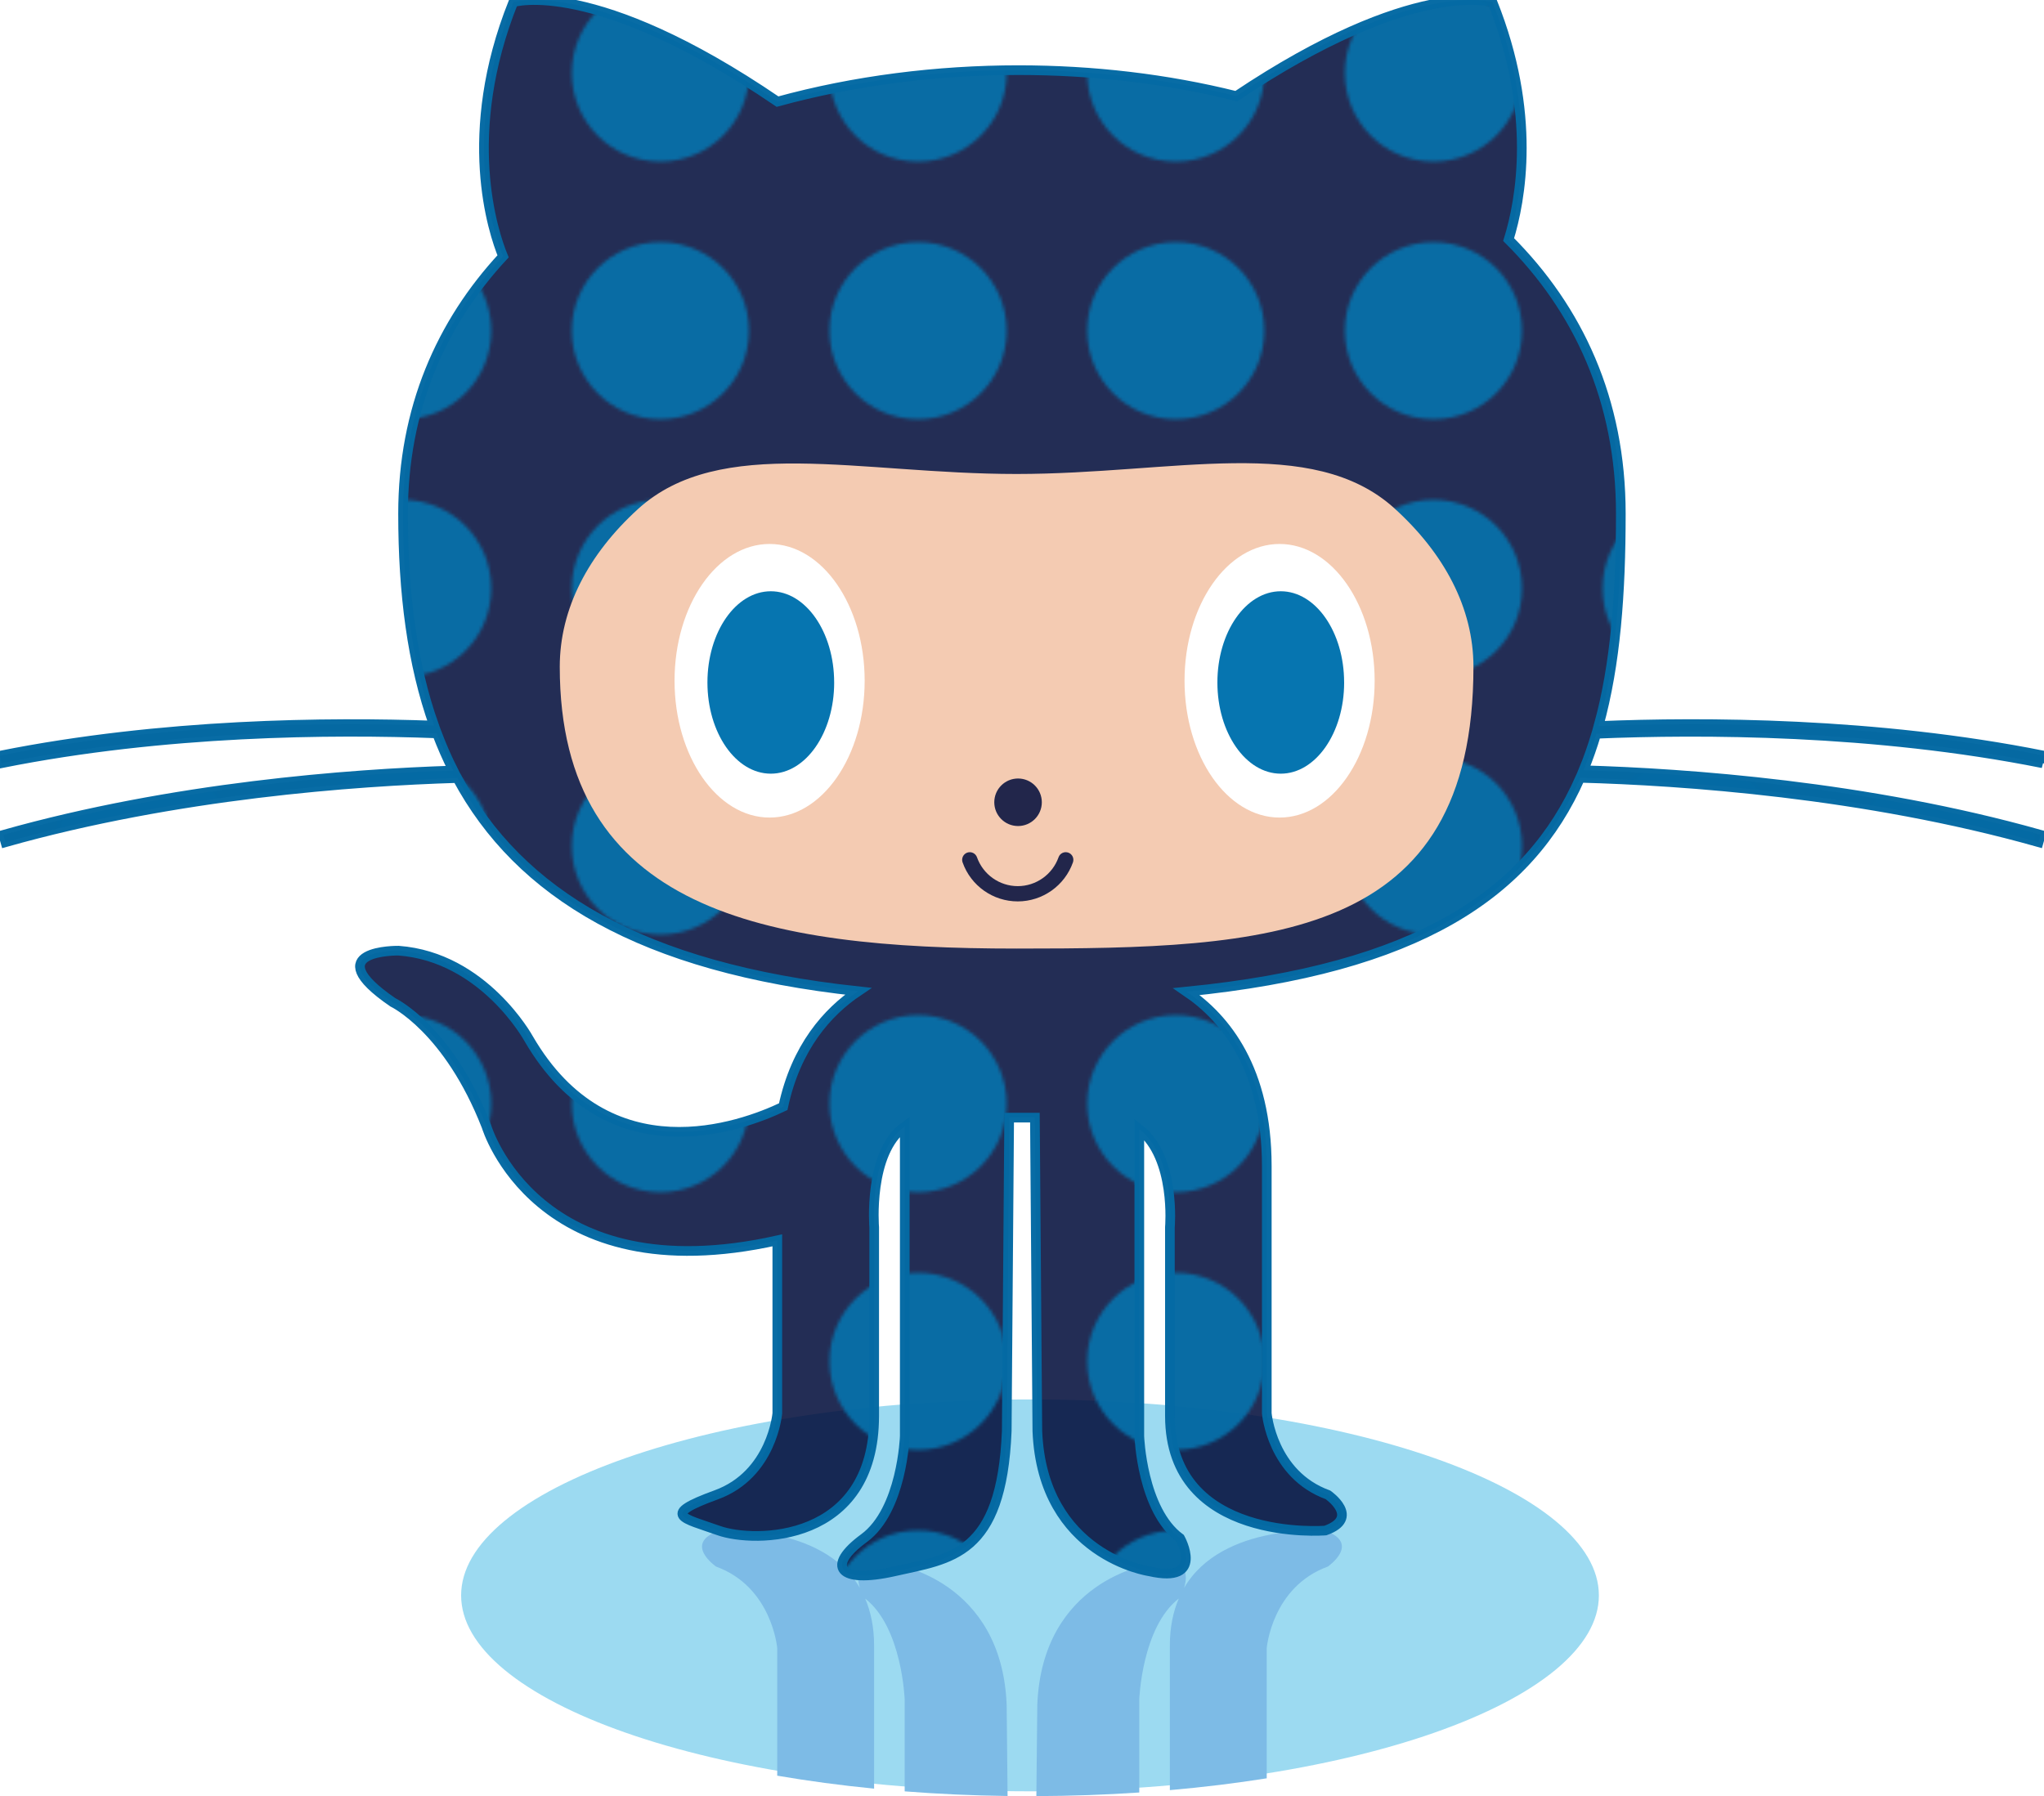 <svg xmlns:rdf="http://www.w3.org/1999/02/22-rdf-syntax-ns#" xmlns="http://www.w3.org/2000/svg" height="557.67px" width="634.53px" version="1.1" xmlns:cc="http://creativecommons.org/ns#" xmlns:dc="http://purl.org/dc/elements/1.1/" viewBox="0 0 634.531 557.67">
<defs>
<pattern id="a" width="80" patternUnits="userSpaceOnUse" patternTransform="translate(-235 302.67)" height="80">
<g transform="translate(235 -302.67)">
<rect opacity=".87" height="80" width="80" y="302.67" x="-235" fill="#030e3c"/>
<circle opacity=".87" cy="342.67" cx="-195" r="27.5" fill="#0675b0"/>
</g>
</pattern>
</defs>
<path stroke="#fff" stroke-width="3" d="m497.85 495.34c0 34.426-79.74 62.331-178.09 62.331-98.369 0-178.11-27.905-178.11-62.331 0-34.427 79.738-62.338 178.11-62.338 98.35 0 178.09 27.92 178.09 62.34z" fill="#9CDAF1"/>
<path d="m271.35 555.35v-44.432c0-5.737-1.038-10.535-2.771-14.588 11.489 8.923 12.266 31.345 12.266 31.345v28.51c10.339 0.808 21.016 1.296 31.945 1.443l-0.288-28.369c-1.583-38.78-34.822-43.527-34.822-43.527-12.147-2.758-11.967 3.339-10.746 7.277-11.917-20.324-43.857-17.699-43.857-17.699-11.084 3.952-0.796 11.078-0.796 11.078 17.416 6.329 18.997 25.325 18.997 25.325v39.605c9.59 1.644 19.634 3.001 30.079 4.023l-0.01 0.01z" fill="#7DBBE6"/>
<path d="m411.44 475.3s-31.944-2.626-43.86 17.703c1.221-3.938 1.405-10.041-10.744-7.281 0 0-33.237 4.748-34.819 43.527l-0.293 28.412c10.913-0.041 21.59-0.426 31.946-1.125v-28.87s0.78-22.422 12.267-31.345c-1.732 4.053-2.771 8.85-2.771 14.589v44.892c10.419-0.912 20.474-2.145 30.074-3.668v-40.429s1.583-18.997 18.995-25.326c0-0.017 10.278-7.143-0.805-11.1v0.03z" fill="#7DBBE6"/>
<path d="m634.06 236.95l0.469-2.328c-52.246-10.447-105.86-10.553-138.3-9.205 5.327-19.199 6.932-41.291 6.932-65.926 0-35.332-13.273-63.599-34.825-85.105 3.767-12.155 8.796-39.149-5.021-73.71 0 0-24.382-7.741-79.525 29.167-21.603-5.397-44.592-8.063-67.616-8.063-25.332 0-50.93 3.226-74.803 9.773-56.905-38.82-82.026-30.868-82.026-30.868-16.398 41.007-6.259 71.367-3.179 78.908-19.273 20.8-31.04 47.354-31.04 79.906 0 24.576 2.798 46.625 9.632 65.787-32.713-1.19-84.374-0.732-134.76 9.342l0.463 2.329c50.687-10.137 102.67-10.489 135.19-9.259 1.505 3.967 3.184 7.814 5.065 11.534-32.153 1.035-87.055 5.134-139.67 19.978l0.649 2.279c53.031-14.951 108.41-18.947 140.25-19.922 19.211 35.811 57.086 58.938 124.47 66.2-9.563 6.428-19.32 17.353-23.273 35.837-13.032 6.233-54.288 21.449-79.041-21.124 0 0-13.855-25.333-40.377-27.315 0 0-25.726-0.395-1.775 16.032 0 0 17.214 8.11 29.091 38.595 0 0 15.494 51.993 90.263 35.312v53.707s-1.581 18.996-18.997 25.325-10.29 7.124 0.796 11.076 48.274 3.959 48.274-35.608v-58.57s-1.915-23.226 9.494-31.298v96.189s-0.788 22.95-12.66 31.657-7.919 14.241 9.495 10.289 33.237-4.748 34.822-43.527l0.753-97.346h7.989l0.76 97.346c1.58 38.779 34.82 43.527 34.82 43.527 17.408 3.952 9.494-10.289 9.494-10.289-11.87-8.707-12.66-31.657-12.66-31.657v-95.36c11.403 8.88 9.495 30.467 9.495 30.467v58.562c0 39.569 48.274 35.608 48.274 35.608 11.077-3.951 0.796-11.075 0.796-11.075-17.414-6.33-18.996-25.326-18.996-25.326v-76.767c0-29.936-12.604-45.788-24.933-54.156 71.859-7.126 106.34-30.328 122.23-66.38 31.476 0.865 88.119 4.7 142.3 19.983l0.646-2.279c-53.873-15.195-110.14-19.127-141.94-20.053 1.507-3.644 2.82-7.431 3.988-11.326 32.275-1.342 86.146-1.324 138.59 9.154l-0.06-0.02z" stroke-opacity=".984" stroke="#056aa3" stroke-width="3" fill="url(#a)"/>
<path d="m432.88 157.83c15.478 14.021 24.53 30.954 24.53 49.197 0 85.181-63.498 87.489-141.82 87.489-78.334 0-141.82-11.796-141.82-87.489 0-18.123 8.926-34.949 24.212-48.914 25.499-23.273 68.652-10.95 117.61-10.95 48.74-0.007 91.746-12.456 117.28 10.658h0.01z" fill="#F4CBB2"/>
<path d="m268.42 211.36c0 23.463-13.212 42.479-29.509 42.479s-29.509-19.018-29.509-42.479c0-23.459 13.212-42.47 29.509-42.47 16.3 0.02 29.51 19.02 29.51 42.47zm158.32 0c0 23.463-13.212 42.479-29.51 42.479-16.297 0-29.51-19.018-29.51-42.479 0-23.459 13.213-42.47 29.51-42.47 16.3 0.02 29.51 19.02 29.51 42.47z" fill="#fff"/>
<path fill="#0373af" d="m258.96 211.9c0 15.64-8.819 28.312-19.674 28.312s-19.672-12.674-19.672-28.312c0-15.646 8.811-28.325 19.672-28.325 10.848 0 19.667 12.675 19.667 28.317zm158.31 0c0 15.64-8.818 28.312-19.674 28.312-10.854 0-19.672-12.674-19.672-28.312 0-15.646 8.811-28.325 19.672-28.325 10.85 0 19.668 12.675 19.668 28.317z" fill-opacity=".984"/>
<circle fill-opacity=".871" cy="249.09" cx="316.04" r="7.379" fill="#030e3c"/>
<path fill="#030e3c" d="m298.82 267.75c-0.436-1.238 0.215-2.591 1.444-3.027 1.235-0.436 2.592 0.216 3.025 1.443 1.901 5.363 6.987 8.964 12.661 8.964s10.759-3.6 12.661-8.964c0.436-1.236 1.789-1.879 3.025-1.443 1.237 0.438 1.879 1.789 1.445 3.027-2.562 7.25-9.455 12.12-17.132 12.12-7.678 0-14.554-4.846-17.119-12.105l0.01-0.01z" fill-opacity=".871"/>
<rect height="80" width="80" y="302.67" x="-235" fill="url(#a)"/>
</svg>
